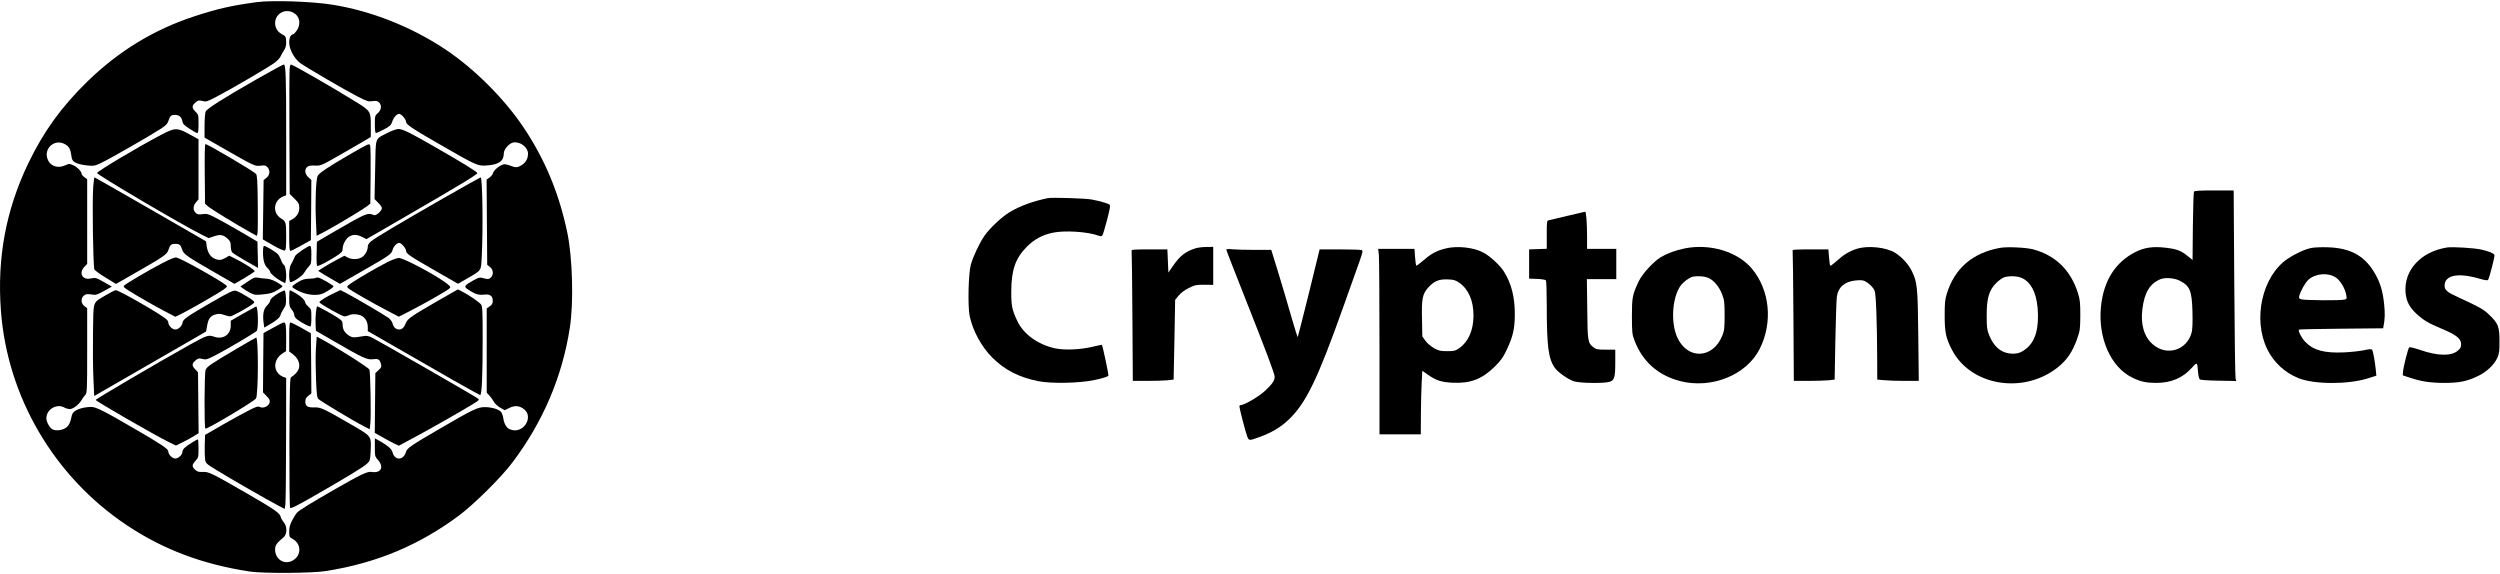 <?xml version="1.0" standalone="no"?>
<!DOCTYPE svg PUBLIC "-//W3C//DTD SVG 20010904//EN"
 "http://www.w3.org/TR/2001/REC-SVG-20010904/DTD/svg10.dtd">
<svg version="1.0" xmlns="http://www.w3.org/2000/svg"
 width="2481pt" height="570pt" viewBox="0 0 2481 570"
 preserveAspectRatio="xMidYMid meet">

<g transform="translate(0,570) scale(0.1,-0.1)"
fill="#000000" stroke="none">
<path d="M2550 5679 c-251 -34 -386 -64 -618 -140 -402 -131 -754 -345 -1065
-648 -258 -252 -434 -495 -587 -813 -221 -462 -310 -936 -271 -1460 63 -855
526 -1646 1246 -2128 363 -243 756 -391 1225 -462 133 -20 617 -17 755 5 500
79 922 255 1319 550 150 112 421 380 531 527 304 403 495 852 570 1337 39 249
27 689 -24 939 -81 391 -221 730 -435 1049 -191 286 -488 582 -775 774 -339
226 -740 384 -1126 445 -204 32 -593 45 -745 25z m360 -104 c65 -34 80 -111
35 -178 -14 -20 -30 -37 -35 -37 -23 0 -40 -34 -40 -81 0 -68 50 -161 110
-205 59 -43 434 -262 567 -331 96 -49 109 -53 149 -47 35 5 49 3 64 -11 31
-28 26 -75 -10 -107 -29 -25 -30 -29 -30 -112 0 -56 4 -86 11 -86 6 0 42 16
80 36 57 30 70 42 80 73 14 44 46 81 70 81 22 0 69 -55 69 -80 0 -26 65 -69
355 -235 344 -198 357 -204 447 -197 119 8 168 44 168 122 0 37 51 96 90 105
69 15 150 -45 150 -111 0 -47 -23 -88 -63 -113 -41 -25 -62 -26 -110 -6 -20 8
-47 15 -60 15 -33 0 -105 -54 -113 -85 -3 -14 -19 -35 -35 -46 l-30 -21 3
-423 3 -423 28 -22 c34 -27 37 -78 7 -105 -19 -17 -26 -18 -67 -7 -43 12 -47
11 -108 -22 -85 -48 -93 -59 -58 -84 69 -48 112 -63 163 -56 62 8 90 -11 90
-62 0 -25 -7 -38 -30 -54 l-30 -21 0 -418 0 -418 28 -30 c15 -16 34 -43 43
-60 9 -17 37 -43 62 -58 l46 -26 40 20 c51 27 95 27 138 0 125 -77 5 -269
-130 -208 -32 14 -56 57 -63 113 -4 25 -15 53 -25 62 -29 26 -90 43 -156 44
-73 0 -115 -20 -460 -221 -269 -156 -315 -188 -324 -223 -24 -87 -113 -89
-134 -3 -8 31 -44 63 -122 108 l-53 29 0 -89 c0 -86 1 -92 30 -124 64 -73 31
-136 -64 -120 -40 6 -104 -24 -376 -180 -225 -129 -341 -201 -362 -224 -10
-10 -31 -44 -48 -76 -23 -43 -30 -70 -30 -112 0 -50 2 -56 29 -70 95 -49 96
-171 1 -220 -81 -42 -170 16 -170 111 0 43 15 65 83 121 37 30 39 108 3 150
-14 16 -28 41 -31 56 -10 36 -61 72 -315 219 -367 212 -399 228 -457 225 -42
-2 -56 2 -77 22 -33 31 -33 46 4 88 29 32 30 38 30 123 0 50 -3 90 -6 90 -11
0 -108 -61 -131 -83 -13 -11 -23 -30 -23 -41 0 -29 -39 -66 -71 -66 -30 0 -69
40 -69 71 0 23 -63 66 -295 201 -351 205 -423 241 -474 240 -101 -4 -177 -36
-187 -80 -17 -80 -30 -107 -63 -129 -36 -24 -98 -31 -131 -13 -28 15 -60 73
-60 110 0 88 104 149 180 105 14 -8 37 -14 51 -15 32 0 88 41 115 85 11 19 29
44 40 56 18 20 19 40 19 441 l0 420 -27 20 c-34 24 -38 76 -9 102 21 19 38 21
91 12 29 -6 48 1 113 37 l77 43 -72 41 c-84 48 -90 50 -141 39 -81 -16 -118
56 -59 117 l27 28 0 420 0 421 -28 20 c-15 11 -27 25 -27 32 0 24 -43 68 -83
86 -38 17 -41 17 -84 -2 -76 -33 -149 -4 -173 68 -34 102 68 194 165 148 47
-22 63 -47 72 -114 7 -47 12 -56 41 -73 20 -12 65 -23 110 -28 74 -7 80 -7
149 26 78 36 489 272 590 338 48 31 66 50 74 77 16 50 27 60 63 60 43 0 66
-19 75 -60 5 -29 18 -43 71 -77 35 -24 70 -43 77 -43 10 0 13 24 13 91 0 87
-1 92 -30 121 -38 37 -38 60 0 91 26 23 33 24 69 15 38 -10 46 -7 148 47 149
78 508 288 566 331 26 19 53 47 60 62 6 15 22 42 34 61 16 23 23 48 23 80 0
55 -5 63 -47 85 -38 19 -63 62 -63 106 0 93 96 149 180 105z"/>
<path d="M2544 4912 c-334 -191 -490 -290 -503 -319 -6 -13 -11 -77 -11 -141
l0 -118 203 -116 c288 -165 298 -170 355 -162 40 5 50 3 66 -15 29 -32 25 -78
-9 -105 l-29 -23 -4 -295 -4 -294 101 -58 c56 -33 108 -56 116 -52 12 4 15 29
15 139 0 142 -2 149 -52 180 -87 54 -74 177 21 217 l31 12 0 582 c0 597 -4
716 -24 716 -7 0 -129 -67 -272 -148z"/>
<path d="M2875 5028 c-3 -18 -5 -307 -3 -643 l3 -610 48 -47 c42 -42 47 -52
47 -92 0 -49 -27 -90 -74 -115 l-26 -14 0 -149 c0 -112 3 -148 13 -148 6 0 55
24 107 54 l95 53 3 298 2 299 -30 27 c-35 32 -40 77 -12 102 13 12 34 16 78
14 58 -2 62 0 224 92 91 52 202 116 248 143 l82 49 0 103 c0 152 0 153 -148
245 -242 150 -627 371 -646 371 -3 0 -8 -15 -11 -32z"/>
<path d="M1599 4362 c-225 -118 -630 -359 -636 -379 -5 -15 848 -518 1043
-614 l65 -32 53 18 c62 21 92 16 135 -24 26 -24 31 -37 31 -73 0 -24 6 -52 13
-61 6 -9 67 -47 135 -86 l123 -70 -3 131 -3 130 -170 100 c-93 54 -205 117
-249 139 -70 36 -84 40 -126 34 -41 -6 -52 -3 -69 14 -28 28 -26 67 4 103 l25
30 0 298 0 298 -87 48 c-127 69 -145 69 -284 -4z"/>
<path d="M3843 4380 c-126 -66 -113 -26 -120 -361 l-6 -294 36 -37 c21 -20 37
-44 37 -53 0 -27 -57 -78 -78 -70 -62 27 -74 22 -377 -153 l-190 -111 -3 -120
c-2 -81 1 -121 8 -121 17 0 108 48 183 96 59 38 67 47 67 74 0 44 35 107 70
125 40 20 71 19 123 -6 l44 -22 394 228 c551 319 710 416 706 428 -4 13 -153
105 -432 265 -240 138 -310 172 -352 172 -17 0 -67 -18 -110 -40z"/>
<path d="M3491 4179 c-242 -140 -328 -198 -340 -228 -16 -42 -24 -258 -16
-432 l7 -159 87 45 c114 61 378 220 416 250 l30 25 3 277 c2 153 0 288 -5 300
-8 21 -15 18 -182 -78z"/>
<path d="M2032 3974 l3 -296 30 -27 c29 -25 278 -178 417 -255 l67 -37 6 24
c4 14 5 149 3 300 -2 215 -6 278 -17 291 -21 25 -480 296 -502 296 -6 0 -9
-102 -7 -296z"/>
<path d="M925 3845 c-11 -145 -1 -796 12 -820 6 -10 57 -47 113 -81 l101 -62
192 110 c282 161 314 183 328 226 17 53 27 62 69 62 42 0 52 -9 69 -60 13 -42
47 -66 327 -227 l191 -110 99 58 c54 32 100 62 102 67 3 11 -95 75 -188 122
l-65 33 -37 -22 c-44 -25 -69 -26 -112 -6 -40 19 -66 62 -75 123 l-6 47 -550
317 c-303 174 -553 317 -557 318 -3 0 -9 -43 -13 -95z"/>
<path d="M4399 3732 c-450 -258 -677 -393 -718 -428 -19 -16 -31 -35 -31 -51
0 -38 -27 -87 -59 -106 -39 -23 -98 -24 -140 -3 l-33 18 -72 -38 c-39 -20 -98
-54 -130 -74 l-59 -38 24 -15 c13 -9 62 -38 108 -65 l84 -49 226 129 c262 150
286 167 296 205 8 35 43 73 66 73 22 0 69 -55 69 -80 0 -27 37 -52 290 -197
l225 -129 87 50 c153 89 141 72 149 227 14 271 7 779 -11 779 -4 0 -171 -94
-371 -208z"/>
<path d="M2610 3198 c0 -81 14 -129 45 -158 14 -13 25 -29 25 -36 0 -16 62
-69 110 -94 l40 -20 6 25 c11 45 -1 146 -18 156 -9 5 -22 26 -28 47 -7 20 -22
47 -33 60 -22 23 -119 82 -137 82 -6 0 -10 -27 -10 -62z"/>
<path d="M2999 3218 c-34 -24 -66 -50 -70 -58 -4 -8 -12 -26 -18 -40 -7 -14
-18 -36 -26 -50 -19 -32 -21 -170 -2 -170 27 0 120 63 135 92 10 17 29 45 45
61 25 28 27 36 27 118 0 70 -3 89 -14 89 -8 0 -42 -19 -77 -42z"/>
<path d="M1608 3087 c-126 -65 -353 -198 -376 -221 -11 -11 -2 -20 50 -53 90
-57 258 -152 366 -209 l92 -48 57 28 c73 36 263 144 376 213 74 46 87 58 75
69 -39 38 -434 261 -495 278 -15 5 -57 -11 -145 -57z"/>
<path d="M3845 3099 c-107 -55 -276 -153 -349 -202 -56 -38 -58 -40 -40 -57
22 -22 235 -144 391 -225 l111 -58 111 57 c139 71 371 203 391 223 13 13 12
17 -12 38 -86 75 -439 265 -490 265 -18 0 -69 -19 -113 -41z"/>
<path d="M2456 2904 l-70 -47 25 -19 c13 -11 45 -31 71 -44 44 -22 53 -23 131
-15 69 7 95 14 140 42 31 18 54 36 51 40 -2 4 -29 22 -60 40 -39 22 -72 32
-107 34 -29 2 -65 6 -82 10 -25 5 -42 -2 -99 -41z"/>
<path d="M3136 2943 c-4 -4 -33 -8 -66 -9 -48 -1 -70 -8 -115 -35 -30 -18 -55
-38 -55 -45 0 -6 28 -25 63 -42 87 -42 190 -51 250 -21 52 27 97 58 97 68 0 8
-116 76 -146 85 -11 3 -24 3 -28 -1z"/>
<path d="M4344 2714 c-253 -146 -299 -177 -315 -217 -18 -47 -39 -67 -69 -67
-31 0 -56 23 -65 63 -4 15 -22 39 -39 52 -35 27 -350 211 -428 251 l-50 25
-61 -29 c-77 -36 -147 -79 -147 -91 0 -15 224 -141 249 -141 12 0 31 5 42 11
30 16 92 13 127 -5 39 -20 62 -62 62 -113 l0 -39 198 -114 c526 -304 906 -520
917 -520 17 0 25 187 25 565 0 260 -2 314 -15 332 -16 23 -125 98 -191 131
l-40 20 -200 -114z"/>
<path d="M1049 2770 c-133 -80 -121 -45 -126 -366 -2 -154 -1 -359 4 -456 l8
-178 555 320 555 320 11 60 c12 70 33 96 85 110 29 8 48 7 81 -5 24 -8 52 -15
63 -15 22 0 214 109 234 133 10 13 0 23 -70 66 -45 27 -94 53 -110 56 -23 5
-62 -13 -231 -110 -248 -143 -292 -173 -296 -206 -5 -35 -41 -69 -73 -69 -30
0 -69 40 -69 71 0 23 -37 50 -190 142 -167 99 -313 177 -332 177 -8 0 -53 -23
-99 -50z"/>
<path d="M2770 2794 c-55 -31 -90 -63 -90 -82 0 -7 -13 -27 -29 -43 -35 -34
-45 -85 -36 -164 l7 -56 47 27 c75 43 108 72 115 98 3 14 18 42 32 63 22 32
24 46 22 107 -2 38 -7 71 -13 73 -5 1 -30 -9 -55 -23z"/>
<path d="M2870 2739 c0 -72 3 -84 25 -111 14 -16 25 -40 25 -53 0 -15 12 -33
33 -48 36 -28 111 -67 127 -67 6 0 10 33 10 85 0 82 -1 86 -30 112 -16 14 -30
32 -30 38 0 23 -41 64 -94 94 -29 17 -56 31 -60 31 -3 0 -6 -36 -6 -81z"/>
<path d="M2413 2588 l-123 -71 0 -48 c0 -91 -78 -142 -167 -110 -53 19 -70 14
-236 -78 -298 -166 -937 -540 -937 -550 0 -12 580 -347 731 -421 l65 -32 74
37 c41 20 91 48 112 62 l39 24 -3 302 -3 302 -27 29 c-36 37 -35 58 2 89 26
22 33 24 68 15 35 -9 46 -6 109 26 115 57 417 235 431 253 19 26 13 245 -7
242 -3 -1 -61 -33 -128 -71z"/>
<path d="M3135 2598 c-4 -35 -5 -89 -3 -122 l3 -59 180 -104 c285 -165 327
-185 383 -178 56 7 69 0 82 -44 8 -31 6 -36 -23 -64 l-32 -30 -3 -296 -3 -297
73 -41 c40 -23 94 -52 119 -64 l47 -22 118 63 c141 74 532 296 622 353 61 38
62 40 42 54 -41 29 -970 563 -1049 603 -33 16 -53 20 -80 15 -102 -18 -115
-17 -151 7 -42 28 -60 61 -60 108 0 31 -6 39 -47 66 -53 35 -196 114 -206 114
-3 0 -8 -28 -12 -62z"/>
<path d="M2710 2447 l-95 -52 -3 -294 -2 -295 36 -37 c29 -30 35 -42 30 -63
-9 -36 -61 -62 -94 -46 -23 10 -36 6 -106 -29 -45 -22 -162 -87 -261 -143
l-180 -104 -3 -99 c-2 -55 0 -119 3 -142 6 -41 9 -44 118 -111 129 -79 499
-292 602 -346 l70 -37 7 43 c3 24 7 316 7 649 l1 607 -30 12 c-103 43 -105
171 -3 235 l32 20 1 127 c0 131 -4 158 -24 158 -6 0 -54 -24 -106 -53z"/>
<path d="M2870 2356 l0 -144 35 -26 c73 -56 86 -132 33 -189 -18 -19 -40 -36
-48 -39 -13 -4 -15 -86 -18 -644 -1 -359 2 -645 7 -653 7 -10 57 14 232 114
333 191 501 293 533 325 28 27 30 35 34 117 7 160 14 150 -193 270 -276 160
-304 173 -368 170 -65 -2 -87 12 -87 58 0 25 7 39 30 57 l30 24 -2 298 -3 299
-95 54 c-52 29 -101 53 -107 53 -10 0 -13 -35 -13 -144z"/>
<path d="M3135 2240 c-4 -65 -3 -201 1 -301 6 -154 10 -185 24 -199 22 -22
359 -224 447 -268 l62 -32 6 53 c9 69 1 517 -9 539 -10 22 -356 240 -492 311
l-31 16 -8 -119z"/>
<path d="M2353 2242 c-265 -156 -301 -181 -313 -215 -12 -35 -14 -573 -2 -581
14 -9 474 265 502 299 24 29 26 606 2 605 -4 -1 -89 -49 -189 -108z"/>
<path d="M21773 3798 c-4 -7 -9 -163 -11 -346 l-3 -332 -47 38 c-68 55 -110
71 -223 84 -125 14 -208 2 -299 -44 -198 -101 -314 -284 -340 -541 -31 -310
96 -599 310 -704 83 -41 136 -52 235 -53 151 0 265 48 356 149 54 60 55 60 62
-38 3 -35 10 -68 17 -75 7 -7 73 -12 187 -14 l176 -3 -7 23 c-4 13 -10 438
-13 946 l-6 922 -193 0 c-143 0 -195 -3 -201 -12z m-145 -882 c105 -53 124
-99 130 -308 3 -102 0 -174 -7 -204 -45 -180 -248 -243 -387 -121 -87 76 -122
197 -103 350 21 166 75 254 181 297 46 18 136 11 186 -14z"/>
<path d="M10400 3734 c-147 -30 -282 -79 -383 -141 -78 -47 -198 -161 -250
-237 -49 -73 -110 -202 -132 -281 -25 -88 -32 -414 -12 -512 31 -145 117 -304
222 -409 125 -125 262 -196 455 -236 128 -27 415 -21 563 11 83 17 137 35 137
44 0 26 -57 295 -65 305 -1 1 -42 -7 -91 -19 -128 -30 -281 -36 -378 -15 -167
38 -309 141 -369 268 -54 113 -62 154 -61 298 1 212 41 327 154 441 72 73 155
118 255 139 119 26 352 11 457 -29 20 -7 29 -7 38 3 6 8 27 78 47 156 31 119
34 143 22 151 -19 12 -100 35 -174 49 -62 12 -391 22 -435 14z"/>
<path d="M15560 3559 c-91 -21 -175 -41 -187 -44 -23 -5 -23 -8 -23 -145 l0
-139 -87 -3 -88 -3 0 -145 0 -145 80 -3 c48 -2 82 -8 87 -15 4 -7 8 -118 8
-247 0 -409 16 -530 81 -622 33 -45 134 -116 192 -133 61 -18 286 -21 347 -5
51 14 60 42 60 196 l0 124 -94 0 c-79 0 -97 3 -120 21 -59 46 -61 57 -64 382
l-4 297 146 0 146 0 0 150 0 150 -145 0 -145 0 0 124 c0 131 -9 247 -19 245
-3 0 -80 -18 -171 -40z"/>
<path d="M11865 3236 c-102 -32 -156 -75 -228 -180 l-42 -61 -5 115 -5 115
-180 0 c-155 0 -179 -2 -175 -15 2 -8 6 -302 8 -652 l4 -638 142 0 c79 0 170
3 203 6 l60 7 8 396 7 395 35 43 c23 27 59 55 101 75 61 30 75 33 154 32 l88
-1 0 189 0 188 -67 -1 c-38 0 -86 -6 -108 -13z"/>
<path d="M14350 3235 c-91 -22 -144 -50 -219 -115 -40 -34 -74 -60 -77 -57 -2
2 -7 41 -11 86 l-6 81 -180 0 -180 0 7 -61 c3 -34 6 -448 6 -920 l0 -859 205
0 205 0 1 203 c1 111 4 253 8 315 l6 112 55 -38 c82 -58 132 -74 243 -80 179
-9 294 35 420 159 64 64 84 92 121 170 62 133 79 210 79 354 0 169 -35 304
-108 420 -40 63 -135 151 -203 188 -94 51 -258 70 -372 42z m132 -341 c91 -63
141 -178 141 -324 0 -146 -50 -261 -141 -325 -40 -27 -51 -30 -120 -30 -67 0
-84 4 -131 30 -31 18 -67 48 -85 73 l-31 44 -3 166 c-5 214 4 255 66 323 58
62 104 80 194 76 56 -2 74 -8 110 -33z"/>
<path d="M16720 3235 c-90 -18 -174 -49 -238 -87 -75 -46 -184 -165 -220 -241
-62 -133 -67 -157 -67 -347 1 -164 2 -179 27 -242 78 -205 232 -342 448 -399
313 -82 662 58 793 318 133 263 101 586 -79 799 -141 167 -415 249 -664 199z
m236 -294 c54 -24 107 -89 135 -164 21 -55 24 -79 24 -207 0 -127 -3 -152 -23
-201 -93 -231 -344 -241 -446 -19 -67 146 -52 392 30 512 26 37 85 82 120 91
44 11 121 6 160 -12z"/>
<path d="M18428 3231 c-76 -24 -134 -60 -202 -122 -31 -28 -59 -49 -63 -46 -3
3 -8 41 -12 84 l-6 78 -180 0 c-155 0 -179 -2 -175 -15 2 -8 6 -302 8 -652 l4
-638 142 0 c79 0 170 3 203 6 l60 7 7 386 c4 212 11 409 15 437 13 95 81 152
189 161 61 5 75 3 106 -17 20 -12 48 -37 62 -56 25 -33 26 -40 35 -236 4 -112
8 -309 8 -439 l1 -236 68 -6 c37 -4 129 -7 206 -7 l138 0 -5 448 c-5 486 -10
531 -64 642 -32 66 -97 138 -164 180 -86 56 -272 76 -381 41z"/>
<path d="M19848 3240 c-272 -49 -450 -203 -528 -455 -18 -58 -21 -94 -21 -215
0 -170 12 -225 73 -343 184 -353 699 -442 1040 -180 98 75 157 161 204 298 26
73 28 93 29 225 0 125 -3 155 -23 220 -72 229 -223 376 -447 436 -70 18 -259
27 -327 14z m217 -299 c89 -40 142 -142 156 -294 17 -200 -20 -334 -114 -408
-52 -42 -95 -54 -162 -47 -93 11 -161 72 -206 185 -20 50 -23 77 -23 188 -1
173 22 254 94 326 26 26 63 52 81 58 55 15 131 12 174 -8z"/>
<path d="M22936 3239 c-64 -13 -159 -57 -235 -108 -251 -171 -347 -598 -201
-896 63 -130 175 -234 310 -288 159 -63 493 -64 692 -1 l81 26 -6 61 c-8 80
-26 180 -36 195 -6 10 -24 9 -82 -4 -41 -8 -128 -18 -195 -21 -196 -9 -305 20
-386 104 -38 39 -74 110 -63 122 4 3 193 7 421 9 l414 4 4 21 c14 68 16 126 6
220 -12 120 -37 206 -85 292 -101 183 -244 264 -475 271 -63 2 -137 -1 -164
-7z m246 -294 c46 -32 92 -110 103 -176 6 -32 4 -37 -17 -42 -37 -11 -404 -8
-432 3 -22 8 -24 13 -17 37 14 49 58 127 88 155 68 65 198 76 275 23z"/>
<path d="M24285 3244 c-262 -41 -432 -228 -412 -451 8 -84 39 -143 107 -206
71 -66 115 -92 257 -152 139 -58 187 -96 187 -150 0 -31 -6 -43 -34 -66 -64
-54 -197 -52 -366 6 -62 21 -110 33 -115 28 -12 -12 -57 -190 -61 -240 l-3
-38 70 -23 c111 -38 207 -52 343 -52 146 0 222 15 331 67 87 41 162 111 194
181 19 40 22 65 22 167 0 143 -13 176 -103 262 -54 53 -99 78 -307 173 -108
49 -135 72 -135 115 0 104 132 131 340 71 61 -18 87 -21 92 -13 14 24 69 237
63 247 -11 18 -58 37 -130 53 -71 16 -285 29 -340 21z"/>
<path d="M12170 3222 c0 -6 83 -219 184 -474 210 -530 296 -758 296 -788 0
-36 -26 -74 -94 -137 -60 -57 -207 -143 -242 -143 -8 0 -14 -6 -14 -14 0 -19
58 -244 76 -293 18 -49 18 -49 132 -7 112 41 202 95 278 167 173 162 289 401
547 1127 64 179 134 376 156 438 36 102 38 114 23 120 -9 4 -107 7 -216 7
l-200 0 -106 -433 c-59 -237 -109 -434 -111 -437 -3 -2 -33 93 -67 213 -34
119 -92 315 -129 435 l-67 217 -161 0 c-89 0 -190 3 -224 6 -40 5 -61 3 -61
-4z"/>
</g>
</svg>
